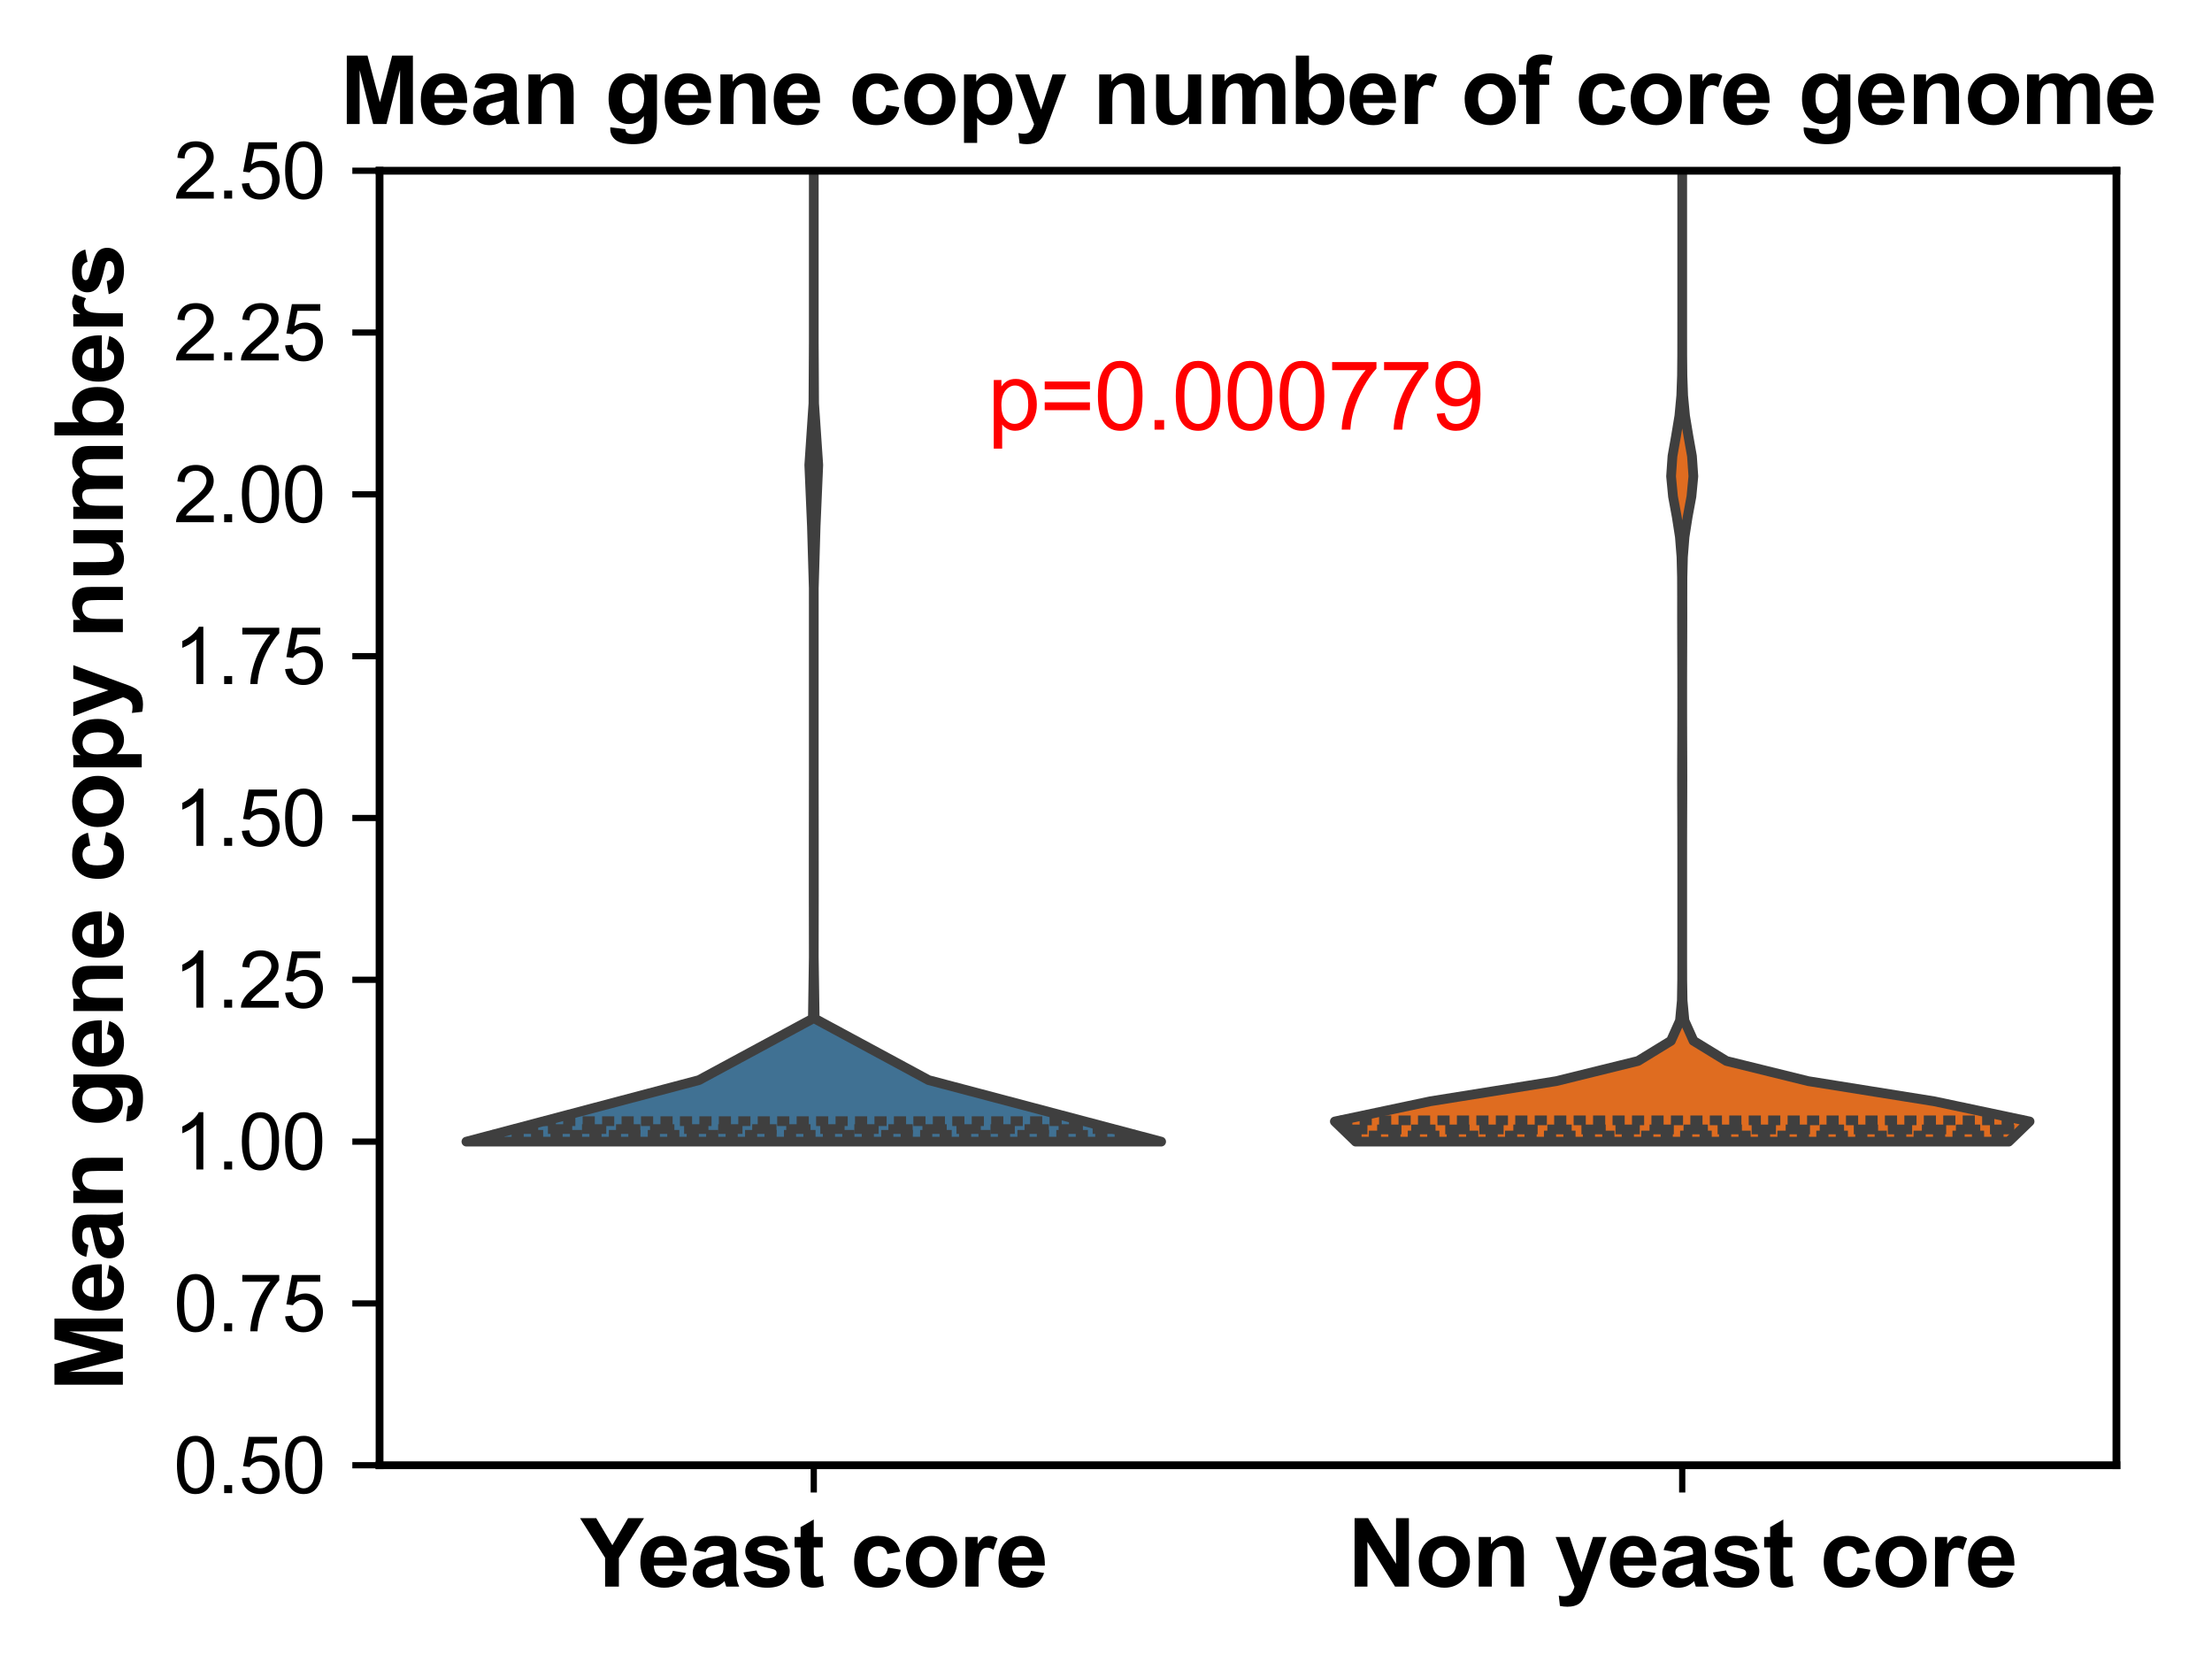 <?xml version="1.0" encoding="utf-8" standalone="no"?>
<!DOCTYPE svg PUBLIC "-//W3C//DTD SVG 1.1//EN"
  "http://www.w3.org/Graphics/SVG/1.1/DTD/svg11.dtd">
<svg xmlns:xlink="http://www.w3.org/1999/xlink" width="284.257pt" height="213.571pt" viewBox="0 0 284.257 213.571" xmlns="http://www.w3.org/2000/svg" version="1.1">
 <defs>
  <style type="text/css">*{stroke-linejoin: round; stroke-linecap: butt}</style>
 </defs>
 <g id="figure_1">
  <g id="patch_1">
   <path d="M 0 213.571 
L 284.257 213.571 
L 284.257 0 
L 0 0 
L 0 213.571 
z
" style="fill: none"/>
  </g>
  <g id="axes_1">
   <g id="patch_2">
    <path d="M 48.776 188.256 
L 271.976 188.256 
L 271.976 21.936 
L 48.776 21.936 
L 48.776 188.256 
z
" style="fill: none"/>
   </g>
   <g id="PolyCollection_1">
    <path d="M 149.216 146.676 
L 59.936 146.676 
L 89.82 138.773 
L 104.46 130.869 
L 104.576 122.966 
L 104.564 115.063 
L 104.566 107.16 
L 104.576 99.257 
L 104.576 91.354 
L 104.576 83.451 
L 104.574 75.548 
L 104.34 67.645 
L 103.998 59.741 
L 104.533 51.838 
L 104.576 43.935 
L 104.576 36.032 
L 104.576 28.129 
L 104.576 20.226 
L 104.576 12.323 
L 104.576 4.42 
L 104.576 -3.483 
L 104.576 -11.386 
L 104.568 -19.29 
L 104.562 -27.193 
L 104.576 -35.096 
L 104.576 -42.999 
L 104.576 -50.902 
L 104.576 -58.805 
L 104.576 -66.708 
L 104.576 -74.611 
L 104.576 -82.514 
L 104.576 -90.418 
L 104.576 -98.321 
L 104.576 -106.224 
L 104.576 -114.127 
L 104.576 -122.03 
L 104.576 -129.933 
L 104.576 -137.836 
L 104.576 -145.739 
L 104.576 -153.642 
L 104.576 -161.545 
L 104.576 -169.449 
L 104.576 -177.352 
L 104.576 -185.255 
L 104.576 -193.158 
L 104.576 -201.061 
L 104.576 -208.964 
L 104.576 -216.867 
L 104.576 -224.77 
L 104.576 -232.673 
L 104.576 -240.577 
L 104.576 -248.48 
L 104.576 -256.383 
L 104.576 -264.286 
L 104.576 -272.189 
L 104.576 -280.092 
L 104.576 -287.995 
L 104.576 -295.898 
L 104.576 -303.801 
L 104.576 -311.704 
L 104.576 -319.608 
L 104.576 -327.511 
L 104.576 -335.414 
L 104.576 -343.317 
L 104.576 -351.22 
L 104.576 -359.123 
L 104.576 -367.026 
L 104.576 -374.929 
L 104.576 -382.832 
L 104.576 -390.736 
L 104.576 -398.639 
L 104.576 -406.542 
L 104.576 -414.445 
L 104.576 -422.348 
L 104.576 -430.251 
L 104.576 -438.154 
L 104.576 -446.057 
L 104.576 -453.96 
L 104.576 -461.863 
L 104.576 -469.767 
L 104.576 -477.67 
L 104.576 -485.573 
L 104.576 -493.476 
L 104.576 -501.379 
L 104.576 -509.282 
L 104.576 -517.185 
L 104.576 -525.088 
L 104.576 -532.991 
L 104.576 -540.895 
L 104.576 -548.798 
L 104.576 -556.701 
L 104.576 -564.604 
L 104.576 -572.507 
L 104.576 -580.41 
L 104.576 -588.313 
L 104.576 -596.216 
L 104.576 -604.119 
L 104.576 -612.022 
L 104.576 -619.926 
L 104.574 -627.829 
L 104.557 -635.732 
L 104.595 -635.732 
L 104.595 -635.732 
L 104.578 -627.829 
L 104.576 -619.926 
L 104.576 -612.022 
L 104.576 -604.119 
L 104.576 -596.216 
L 104.576 -588.313 
L 104.576 -580.41 
L 104.576 -572.507 
L 104.576 -564.604 
L 104.576 -556.701 
L 104.576 -548.798 
L 104.576 -540.895 
L 104.576 -532.991 
L 104.576 -525.088 
L 104.576 -517.185 
L 104.576 -509.282 
L 104.576 -501.379 
L 104.576 -493.476 
L 104.576 -485.573 
L 104.576 -477.67 
L 104.576 -469.767 
L 104.576 -461.863 
L 104.576 -453.96 
L 104.576 -446.057 
L 104.576 -438.154 
L 104.576 -430.251 
L 104.576 -422.348 
L 104.576 -414.445 
L 104.576 -406.542 
L 104.576 -398.639 
L 104.576 -390.736 
L 104.576 -382.832 
L 104.576 -374.929 
L 104.576 -367.026 
L 104.576 -359.123 
L 104.576 -351.22 
L 104.576 -343.317 
L 104.576 -335.414 
L 104.576 -327.511 
L 104.576 -319.608 
L 104.576 -311.704 
L 104.576 -303.801 
L 104.576 -295.898 
L 104.576 -287.995 
L 104.576 -280.092 
L 104.576 -272.189 
L 104.576 -264.286 
L 104.576 -256.383 
L 104.576 -248.48 
L 104.576 -240.577 
L 104.576 -232.673 
L 104.576 -224.77 
L 104.576 -216.867 
L 104.576 -208.964 
L 104.576 -201.061 
L 104.576 -193.158 
L 104.576 -185.255 
L 104.576 -177.352 
L 104.576 -169.449 
L 104.576 -161.545 
L 104.576 -153.642 
L 104.576 -145.739 
L 104.576 -137.836 
L 104.576 -129.933 
L 104.576 -122.03 
L 104.576 -114.127 
L 104.576 -106.224 
L 104.576 -98.321 
L 104.576 -90.418 
L 104.576 -82.514 
L 104.576 -74.611 
L 104.576 -66.708 
L 104.576 -58.805 
L 104.576 -50.902 
L 104.576 -42.999 
L 104.576 -35.096 
L 104.59 -27.193 
L 104.584 -19.29 
L 104.576 -11.386 
L 104.576 -3.483 
L 104.576 4.42 
L 104.576 12.323 
L 104.576 20.226 
L 104.576 28.129 
L 104.576 36.032 
L 104.576 43.935 
L 104.619 51.838 
L 105.154 59.741 
L 104.812 67.645 
L 104.578 75.548 
L 104.576 83.451 
L 104.576 91.354 
L 104.576 99.257 
L 104.585 107.16 
L 104.588 115.063 
L 104.576 122.966 
L 104.692 130.869 
L 119.332 138.773 
L 149.216 146.676 
z
" clip-path="url(#p421afe4fdc)" style="fill: #407193; stroke: #3f3f3f; stroke-width: 1.25"/>
   </g>
   <g id="PolyCollection_2">
    <path d="M 258.133 146.676 
L 174.219 146.676 
L 171.536 144.085 
L 183.794 141.495 
L 199.985 138.905 
L 210.495 136.315 
L 214.726 133.725 
L 215.888 131.134 
L 216.127 128.544 
L 216.169 125.954 
L 216.175 123.364 
L 216.176 120.774 
L 216.176 118.183 
L 216.176 115.593 
L 216.176 113.003 
L 216.175 110.413 
L 216.172 107.823 
L 216.166 105.233 
L 216.156 102.642 
L 216.15 100.052 
L 216.155 97.462 
L 216.165 94.872 
L 216.172 92.282 
L 216.174 89.691 
L 216.172 87.101 
L 216.166 84.511 
L 216.156 81.921 
L 216.15 79.331 
L 216.152 76.74 
L 216.145 74.15 
L 216.081 71.56 
L 215.875 68.97 
L 215.471 66.38 
L 214.991 63.789 
L 214.744 61.199 
L 214.924 58.609 
L 215.382 56.019 
L 215.811 53.429 
L 216.054 50.838 
L 216.147 48.248 
L 216.171 45.658 
L 216.175 43.068 
L 216.176 40.478 
L 216.176 37.887 
L 216.176 35.297 
L 216.176 32.707 
L 216.176 30.117 
L 216.176 27.527 
L 216.176 24.937 
L 216.176 22.346 
L 216.175 19.756 
L 216.173 17.166 
L 216.167 14.576 
L 216.157 11.986 
L 216.15 9.395 
L 216.153 6.805 
L 216.162 4.215 
L 216.167 1.625 
L 216.164 -0.965 
L 216.154 -3.556 
L 216.147 -6.146 
L 216.145 -8.736 
L 216.145 -11.326 
L 216.145 -13.916 
L 216.147 -16.507 
L 216.144 -19.097 
L 216.134 -21.687 
L 216.126 -24.277 
L 216.133 -26.867 
L 216.151 -29.458 
L 216.166 -32.048 
L 216.173 -34.638 
L 216.175 -37.228 
L 216.176 -39.818 
L 216.176 -42.409 
L 216.176 -44.999 
L 216.176 -47.589 
L 216.176 -50.179 
L 216.176 -52.769 
L 216.176 -55.359 
L 216.176 -57.95 
L 216.176 -60.54 
L 216.176 -63.13 
L 216.176 -65.72 
L 216.176 -68.31 
L 216.176 -70.901 
L 216.176 -73.491 
L 216.176 -76.081 
L 216.176 -78.671 
L 216.176 -81.261 
L 216.176 -83.852 
L 216.176 -86.442 
L 216.176 -89.032 
L 216.176 -91.622 
L 216.176 -94.212 
L 216.176 -96.803 
L 216.175 -99.393 
L 216.172 -101.983 
L 216.165 -104.573 
L 216.155 -107.163 
L 216.15 -109.754 
L 216.202 -109.754 
L 216.202 -109.754 
L 216.197 -107.163 
L 216.187 -104.573 
L 216.18 -101.983 
L 216.177 -99.393 
L 216.176 -96.803 
L 216.176 -94.212 
L 216.176 -91.622 
L 216.176 -89.032 
L 216.176 -86.442 
L 216.176 -83.852 
L 216.176 -81.261 
L 216.176 -78.671 
L 216.176 -76.081 
L 216.176 -73.491 
L 216.176 -70.901 
L 216.176 -68.31 
L 216.176 -65.72 
L 216.176 -63.13 
L 216.176 -60.54 
L 216.176 -57.95 
L 216.176 -55.359 
L 216.176 -52.769 
L 216.176 -50.179 
L 216.176 -47.589 
L 216.176 -44.999 
L 216.176 -42.409 
L 216.176 -39.818 
L 216.176 -37.228 
L 216.179 -34.638 
L 216.186 -32.048 
L 216.201 -29.458 
L 216.219 -26.867 
L 216.225 -24.277 
L 216.218 -21.687 
L 216.208 -19.097 
L 216.205 -16.507 
L 216.207 -13.916 
L 216.207 -11.326 
L 216.207 -8.736 
L 216.205 -6.146 
L 216.198 -3.556 
L 216.188 -0.965 
L 216.185 1.625 
L 216.19 4.215 
L 216.199 6.805 
L 216.201 9.395 
L 216.195 11.986 
L 216.185 14.576 
L 216.179 17.166 
L 216.177 19.756 
L 216.176 22.346 
L 216.176 24.937 
L 216.176 27.527 
L 216.176 30.117 
L 216.176 32.707 
L 216.176 35.297 
L 216.176 37.887 
L 216.176 40.478 
L 216.177 43.068 
L 216.181 45.658 
L 216.205 48.248 
L 216.297 50.838 
L 216.541 53.429 
L 216.97 56.019 
L 217.428 58.609 
L 217.608 61.199 
L 217.361 63.789 
L 216.881 66.38 
L 216.477 68.97 
L 216.271 71.56 
L 216.207 74.15 
L 216.2 76.74 
L 216.202 79.331 
L 216.196 81.921 
L 216.186 84.511 
L 216.179 87.101 
L 216.178 89.691 
L 216.18 92.282 
L 216.187 94.872 
L 216.197 97.462 
L 216.202 100.052 
L 216.196 102.642 
L 216.186 105.233 
L 216.179 107.823 
L 216.177 110.413 
L 216.176 113.003 
L 216.176 115.593 
L 216.176 118.183 
L 216.176 120.774 
L 216.177 123.364 
L 216.183 125.954 
L 216.225 128.544 
L 216.464 131.134 
L 217.626 133.725 
L 221.857 136.315 
L 232.367 138.905 
L 248.558 141.495 
L 260.816 144.085 
L 258.133 146.676 
z
" clip-path="url(#p421afe4fdc)" style="fill: #df6c20; stroke: #3f3f3f; stroke-width: 1.25"/>
   </g>
   <g id="matplotlib.axis_1">
    <g id="xtick_1">
     <g id="line2d_1">
      <defs>
       <path id="m299fbe7c90" d="M 0 0 
L 0 3.5 
" style="stroke: #000000; stroke-width: 0.8"/>
      </defs>
      <g>
       <use xlink:href="#m299fbe7c90" x="104.576" y="188.256" style="stroke: #000000; stroke-width: 0.8"/>
      </g>
     </g>
     <g id="text_1">
      <!-- Yeast core -->
      <g transform="translate(74.556 203.845) scale(0.12 -0.12)">
       <defs>
        <path id="Arial-BoldMT-59" d="M 1669 0 
L 1669 1928 
L -9 4581 
L 1075 4581 
L 2153 2769 
L 3209 4581 
L 4275 4581 
L 2591 1922 
L 2591 0 
L 1669 0 
z
" transform="scale(0.016)"/>
        <path id="Arial-BoldMT-65" d="M 2381 1056 
L 3256 909 
Q 3088 428 2723 176 
Q 2359 -75 1813 -75 
Q 947 -75 531 491 
Q 203 944 203 1634 
Q 203 2459 634 2926 
Q 1066 3394 1725 3394 
Q 2466 3394 2894 2905 
Q 3322 2416 3303 1406 
L 1103 1406 
Q 1113 1016 1316 798 
Q 1519 581 1822 581 
Q 2028 581 2168 693 
Q 2309 806 2381 1056 
z
M 2431 1944 
Q 2422 2325 2234 2523 
Q 2047 2722 1778 2722 
Q 1491 2722 1303 2513 
Q 1116 2303 1119 1944 
L 2431 1944 
z
" transform="scale(0.016)"/>
        <path id="Arial-BoldMT-61" d="M 1116 2306 
L 319 2450 
Q 453 2931 781 3162 
Q 1109 3394 1756 3394 
Q 2344 3394 2631 3255 
Q 2919 3116 3036 2902 
Q 3153 2688 3153 2116 
L 3144 1091 
Q 3144 653 3186 445 
Q 3228 238 3344 0 
L 2475 0 
Q 2441 88 2391 259 
Q 2369 338 2359 363 
Q 2134 144 1878 34 
Q 1622 -75 1331 -75 
Q 819 -75 523 203 
Q 228 481 228 906 
Q 228 1188 362 1408 
Q 497 1628 739 1745 
Q 981 1863 1438 1950 
Q 2053 2066 2291 2166 
L 2291 2253 
Q 2291 2506 2166 2614 
Q 2041 2722 1694 2722 
Q 1459 2722 1328 2630 
Q 1197 2538 1116 2306 
z
M 2291 1594 
Q 2122 1538 1756 1459 
Q 1391 1381 1278 1306 
Q 1106 1184 1106 997 
Q 1106 813 1243 678 
Q 1381 544 1594 544 
Q 1831 544 2047 700 
Q 2206 819 2256 991 
Q 2291 1103 2291 1419 
L 2291 1594 
z
" transform="scale(0.016)"/>
        <path id="Arial-BoldMT-73" d="M 150 947 
L 1031 1081 
Q 1088 825 1259 692 
Q 1431 559 1741 559 
Q 2081 559 2253 684 
Q 2369 772 2369 919 
Q 2369 1019 2306 1084 
Q 2241 1147 2013 1200 
Q 950 1434 666 1628 
Q 272 1897 272 2375 
Q 272 2806 612 3100 
Q 953 3394 1669 3394 
Q 2350 3394 2681 3172 
Q 3013 2950 3138 2516 
L 2309 2363 
Q 2256 2556 2107 2659 
Q 1959 2763 1684 2763 
Q 1338 2763 1188 2666 
Q 1088 2597 1088 2488 
Q 1088 2394 1175 2328 
Q 1294 2241 1995 2081 
Q 2697 1922 2975 1691 
Q 3250 1456 3250 1038 
Q 3250 581 2869 253 
Q 2488 -75 1741 -75 
Q 1063 -75 667 200 
Q 272 475 150 947 
z
" transform="scale(0.016)"/>
        <path id="Arial-BoldMT-74" d="M 1981 3319 
L 1981 2619 
L 1381 2619 
L 1381 1281 
Q 1381 875 1398 808 
Q 1416 741 1477 697 
Q 1538 653 1625 653 
Q 1747 653 1978 738 
L 2053 56 
Q 1747 -75 1359 -75 
Q 1122 -75 931 4 
Q 741 84 652 211 
Q 563 338 528 553 
Q 500 706 500 1172 
L 500 2619 
L 97 2619 
L 97 3319 
L 500 3319 
L 500 3978 
L 1381 4491 
L 1381 3319 
L 1981 3319 
z
" transform="scale(0.016)"/>
        <path id="Arial-BoldMT-20" transform="scale(0.016)"/>
        <path id="Arial-BoldMT-63" d="M 3353 2338 
L 2488 2181 
Q 2444 2441 2289 2572 
Q 2134 2703 1888 2703 
Q 1559 2703 1364 2476 
Q 1169 2250 1169 1719 
Q 1169 1128 1367 884 
Q 1566 641 1900 641 
Q 2150 641 2309 783 
Q 2469 925 2534 1272 
L 3397 1125 
Q 3263 531 2881 228 
Q 2500 -75 1859 -75 
Q 1131 -75 698 384 
Q 266 844 266 1656 
Q 266 2478 700 2936 
Q 1134 3394 1875 3394 
Q 2481 3394 2839 3133 
Q 3197 2872 3353 2338 
z
" transform="scale(0.016)"/>
        <path id="Arial-BoldMT-6f" d="M 256 1706 
Q 256 2144 472 2553 
Q 688 2963 1083 3178 
Q 1478 3394 1966 3394 
Q 2719 3394 3200 2905 
Q 3681 2416 3681 1669 
Q 3681 916 3195 420 
Q 2709 -75 1972 -75 
Q 1516 -75 1102 131 
Q 688 338 472 736 
Q 256 1134 256 1706 
z
M 1156 1659 
Q 1156 1166 1390 903 
Q 1625 641 1969 641 
Q 2313 641 2545 903 
Q 2778 1166 2778 1666 
Q 2778 2153 2545 2415 
Q 2313 2678 1969 2678 
Q 1625 2678 1390 2415 
Q 1156 2153 1156 1659 
z
" transform="scale(0.016)"/>
        <path id="Arial-BoldMT-72" d="M 1300 0 
L 422 0 
L 422 3319 
L 1238 3319 
L 1238 2847 
Q 1447 3181 1614 3287 
Q 1781 3394 1994 3394 
Q 2294 3394 2572 3228 
L 2300 2463 
Q 2078 2606 1888 2606 
Q 1703 2606 1575 2504 
Q 1447 2403 1373 2137 
Q 1300 1872 1300 1025 
L 1300 0 
z
" transform="scale(0.016)"/>
       </defs>
       <use xlink:href="#Arial-BoldMT-59"/>
       <use xlink:href="#Arial-BoldMT-65" x="61.199"/>
       <use xlink:href="#Arial-BoldMT-61" x="116.814"/>
       <use xlink:href="#Arial-BoldMT-73" x="172.43"/>
       <use xlink:href="#Arial-BoldMT-74" x="228.045"/>
       <use xlink:href="#Arial-BoldMT-20" x="261.346"/>
       <use xlink:href="#Arial-BoldMT-63" x="289.129"/>
       <use xlink:href="#Arial-BoldMT-6f" x="344.744"/>
       <use xlink:href="#Arial-BoldMT-72" x="405.828"/>
       <use xlink:href="#Arial-BoldMT-65" x="444.744"/>
      </g>
     </g>
    </g>
    <g id="xtick_2">
     <g id="line2d_2">
      <g>
       <use xlink:href="#m299fbe7c90" x="216.176" y="188.256" style="stroke: #000000; stroke-width: 0.8"/>
      </g>
     </g>
     <g id="text_2">
      <!-- Non yeast core -->
      <g transform="translate(173.162 203.845) scale(0.12 -0.12)">
       <defs>
        <path id="Arial-BoldMT-4e" d="M 475 0 
L 475 4581 
L 1375 4581 
L 3250 1522 
L 3250 4581 
L 4109 4581 
L 4109 0 
L 3181 0 
L 1334 2988 
L 1334 0 
L 475 0 
z
" transform="scale(0.016)"/>
        <path id="Arial-BoldMT-6e" d="M 3478 0 
L 2600 0 
L 2600 1694 
Q 2600 2231 2544 2389 
Q 2488 2547 2361 2634 
Q 2234 2722 2056 2722 
Q 1828 2722 1647 2597 
Q 1466 2472 1398 2265 
Q 1331 2059 1331 1503 
L 1331 0 
L 453 0 
L 453 3319 
L 1269 3319 
L 1269 2831 
Q 1703 3394 2363 3394 
Q 2653 3394 2893 3289 
Q 3134 3184 3257 3021 
Q 3381 2859 3429 2653 
Q 3478 2447 3478 2063 
L 3478 0 
z
" transform="scale(0.016)"/>
        <path id="Arial-BoldMT-79" d="M 44 3319 
L 978 3319 
L 1772 963 
L 2547 3319 
L 3456 3319 
L 2284 125 
L 2075 -453 
Q 1959 -744 1854 -897 
Q 1750 -1050 1614 -1145 
Q 1478 -1241 1279 -1294 
Q 1081 -1347 831 -1347 
Q 578 -1347 334 -1294 
L 256 -606 
Q 463 -647 628 -647 
Q 934 -647 1081 -467 
Q 1228 -288 1306 -9 
L 44 3319 
z
" transform="scale(0.016)"/>
       </defs>
       <use xlink:href="#Arial-BoldMT-4e"/>
       <use xlink:href="#Arial-BoldMT-6f" x="72.217"/>
       <use xlink:href="#Arial-BoldMT-6e" x="133.301"/>
       <use xlink:href="#Arial-BoldMT-20" x="194.385"/>
       <use xlink:href="#Arial-BoldMT-79" x="222.168"/>
       <use xlink:href="#Arial-BoldMT-65" x="277.783"/>
       <use xlink:href="#Arial-BoldMT-61" x="333.398"/>
       <use xlink:href="#Arial-BoldMT-73" x="389.014"/>
       <use xlink:href="#Arial-BoldMT-74" x="444.629"/>
       <use xlink:href="#Arial-BoldMT-20" x="477.93"/>
       <use xlink:href="#Arial-BoldMT-63" x="505.713"/>
       <use xlink:href="#Arial-BoldMT-6f" x="561.328"/>
       <use xlink:href="#Arial-BoldMT-72" x="622.412"/>
       <use xlink:href="#Arial-BoldMT-65" x="661.328"/>
      </g>
     </g>
    </g>
   </g>
   <g id="matplotlib.axis_2">
    <g id="ytick_1">
     <g id="line2d_3">
      <defs>
       <path id="md2027f7e57" d="M 0 0 
L -3.5 0 
" style="stroke: #000000; stroke-width: 0.8"/>
      </defs>
      <g>
       <use xlink:href="#md2027f7e57" x="48.776" y="188.256" style="stroke: #000000; stroke-width: 0.8"/>
      </g>
     </g>
     <g id="text_3">
      <!-- 0.50 -->
      <g transform="translate(22.315 191.835) scale(0.1 -0.1)">
       <defs>
        <path id="ArialMT-30" d="M 266 2259 
Q 266 3072 433 3567 
Q 600 4063 929 4331 
Q 1259 4600 1759 4600 
Q 2128 4600 2406 4451 
Q 2684 4303 2865 4023 
Q 3047 3744 3150 3342 
Q 3253 2941 3253 2259 
Q 3253 1453 3087 958 
Q 2922 463 2592 192 
Q 2263 -78 1759 -78 
Q 1097 -78 719 397 
Q 266 969 266 2259 
z
M 844 2259 
Q 844 1131 1108 757 
Q 1372 384 1759 384 
Q 2147 384 2411 759 
Q 2675 1134 2675 2259 
Q 2675 3391 2411 3762 
Q 2147 4134 1753 4134 
Q 1366 4134 1134 3806 
Q 844 3388 844 2259 
z
" transform="scale(0.016)"/>
        <path id="ArialMT-2e" d="M 581 0 
L 581 641 
L 1222 641 
L 1222 0 
L 581 0 
z
" transform="scale(0.016)"/>
        <path id="ArialMT-35" d="M 266 1200 
L 856 1250 
Q 922 819 1161 601 
Q 1400 384 1738 384 
Q 2144 384 2425 690 
Q 2706 997 2706 1503 
Q 2706 1984 2436 2262 
Q 2166 2541 1728 2541 
Q 1456 2541 1237 2417 
Q 1019 2294 894 2097 
L 366 2166 
L 809 4519 
L 3088 4519 
L 3088 3981 
L 1259 3981 
L 1013 2750 
Q 1425 3038 1878 3038 
Q 2478 3038 2890 2622 
Q 3303 2206 3303 1553 
Q 3303 931 2941 478 
Q 2500 -78 1738 -78 
Q 1113 -78 717 272 
Q 322 622 266 1200 
z
" transform="scale(0.016)"/>
       </defs>
       <use xlink:href="#ArialMT-30"/>
       <use xlink:href="#ArialMT-2e" x="55.615"/>
       <use xlink:href="#ArialMT-35" x="83.398"/>
       <use xlink:href="#ArialMT-30" x="139.014"/>
      </g>
     </g>
    </g>
    <g id="ytick_2">
     <g id="line2d_4">
      <g>
       <use xlink:href="#md2027f7e57" x="48.776" y="167.466" style="stroke: #000000; stroke-width: 0.8"/>
      </g>
     </g>
     <g id="text_4">
      <!-- 0.75 -->
      <g transform="translate(22.315 171.045) scale(0.1 -0.1)">
       <defs>
        <path id="ArialMT-37" d="M 303 3981 
L 303 4522 
L 3269 4522 
L 3269 4084 
Q 2831 3619 2401 2847 
Q 1972 2075 1738 1259 
Q 1569 684 1522 0 
L 944 0 
Q 953 541 1156 1306 
Q 1359 2072 1739 2783 
Q 2119 3494 2547 3981 
L 303 3981 
z
" transform="scale(0.016)"/>
       </defs>
       <use xlink:href="#ArialMT-30"/>
       <use xlink:href="#ArialMT-2e" x="55.615"/>
       <use xlink:href="#ArialMT-37" x="83.398"/>
       <use xlink:href="#ArialMT-35" x="139.014"/>
      </g>
     </g>
    </g>
    <g id="ytick_3">
     <g id="line2d_5">
      <g>
       <use xlink:href="#md2027f7e57" x="48.776" y="146.676" style="stroke: #000000; stroke-width: 0.8"/>
      </g>
     </g>
     <g id="text_5">
      <!-- 1.00 -->
      <g transform="translate(22.315 150.255) scale(0.1 -0.1)">
       <defs>
        <path id="ArialMT-31" d="M 2384 0 
L 1822 0 
L 1822 3584 
Q 1619 3391 1289 3197 
Q 959 3003 697 2906 
L 697 3450 
Q 1169 3672 1522 3987 
Q 1875 4303 2022 4600 
L 2384 4600 
L 2384 0 
z
" transform="scale(0.016)"/>
       </defs>
       <use xlink:href="#ArialMT-31"/>
       <use xlink:href="#ArialMT-2e" x="55.615"/>
       <use xlink:href="#ArialMT-30" x="83.398"/>
       <use xlink:href="#ArialMT-30" x="139.014"/>
      </g>
     </g>
    </g>
    <g id="ytick_4">
     <g id="line2d_6">
      <g>
       <use xlink:href="#md2027f7e57" x="48.776" y="125.886" style="stroke: #000000; stroke-width: 0.8"/>
      </g>
     </g>
     <g id="text_6">
      <!-- 1.25 -->
      <g transform="translate(22.315 129.465) scale(0.1 -0.1)">
       <defs>
        <path id="ArialMT-32" d="M 3222 541 
L 3222 0 
L 194 0 
Q 188 203 259 391 
Q 375 700 629 1000 
Q 884 1300 1366 1694 
Q 2113 2306 2375 2664 
Q 2638 3022 2638 3341 
Q 2638 3675 2398 3904 
Q 2159 4134 1775 4134 
Q 1369 4134 1125 3890 
Q 881 3647 878 3216 
L 300 3275 
Q 359 3922 746 4261 
Q 1134 4600 1788 4600 
Q 2447 4600 2831 4234 
Q 3216 3869 3216 3328 
Q 3216 3053 3103 2787 
Q 2991 2522 2730 2228 
Q 2469 1934 1863 1422 
Q 1356 997 1212 845 
Q 1069 694 975 541 
L 3222 541 
z
" transform="scale(0.016)"/>
       </defs>
       <use xlink:href="#ArialMT-31"/>
       <use xlink:href="#ArialMT-2e" x="55.615"/>
       <use xlink:href="#ArialMT-32" x="83.398"/>
       <use xlink:href="#ArialMT-35" x="139.014"/>
      </g>
     </g>
    </g>
    <g id="ytick_5">
     <g id="line2d_7">
      <g>
       <use xlink:href="#md2027f7e57" x="48.776" y="105.096" style="stroke: #000000; stroke-width: 0.8"/>
      </g>
     </g>
     <g id="text_7">
      <!-- 1.50 -->
      <g transform="translate(22.315 108.675) scale(0.1 -0.1)">
       <use xlink:href="#ArialMT-31"/>
       <use xlink:href="#ArialMT-2e" x="55.615"/>
       <use xlink:href="#ArialMT-35" x="83.398"/>
       <use xlink:href="#ArialMT-30" x="139.014"/>
      </g>
     </g>
    </g>
    <g id="ytick_6">
     <g id="line2d_8">
      <g>
       <use xlink:href="#md2027f7e57" x="48.776" y="84.306" style="stroke: #000000; stroke-width: 0.8"/>
      </g>
     </g>
     <g id="text_8">
      <!-- 1.75 -->
      <g transform="translate(22.315 87.885) scale(0.1 -0.1)">
       <use xlink:href="#ArialMT-31"/>
       <use xlink:href="#ArialMT-2e" x="55.615"/>
       <use xlink:href="#ArialMT-37" x="83.398"/>
       <use xlink:href="#ArialMT-35" x="139.014"/>
      </g>
     </g>
    </g>
    <g id="ytick_7">
     <g id="line2d_9">
      <g>
       <use xlink:href="#md2027f7e57" x="48.776" y="63.516" style="stroke: #000000; stroke-width: 0.8"/>
      </g>
     </g>
     <g id="text_9">
      <!-- 2.00 -->
      <g transform="translate(22.315 67.095) scale(0.1 -0.1)">
       <use xlink:href="#ArialMT-32"/>
       <use xlink:href="#ArialMT-2e" x="55.615"/>
       <use xlink:href="#ArialMT-30" x="83.398"/>
       <use xlink:href="#ArialMT-30" x="139.014"/>
      </g>
     </g>
    </g>
    <g id="ytick_8">
     <g id="line2d_10">
      <g>
       <use xlink:href="#md2027f7e57" x="48.776" y="42.726" style="stroke: #000000; stroke-width: 0.8"/>
      </g>
     </g>
     <g id="text_10">
      <!-- 2.25 -->
      <g transform="translate(22.315 46.305) scale(0.1 -0.1)">
       <use xlink:href="#ArialMT-32"/>
       <use xlink:href="#ArialMT-2e" x="55.615"/>
       <use xlink:href="#ArialMT-32" x="83.398"/>
       <use xlink:href="#ArialMT-35" x="139.014"/>
      </g>
     </g>
    </g>
    <g id="ytick_9">
     <g id="line2d_11">
      <g>
       <use xlink:href="#md2027f7e57" x="48.776" y="21.936" style="stroke: #000000; stroke-width: 0.8"/>
      </g>
     </g>
     <g id="text_11">
      <!-- 2.50 -->
      <g transform="translate(22.315 25.515) scale(0.1 -0.1)">
       <use xlink:href="#ArialMT-32"/>
       <use xlink:href="#ArialMT-2e" x="55.615"/>
       <use xlink:href="#ArialMT-35" x="83.398"/>
       <use xlink:href="#ArialMT-30" x="139.014"/>
      </g>
     </g>
    </g>
    <g id="text_12">
     <!-- Mean gene copy numbers -->
     <g transform="translate(15.789 178.775) rotate(-90) scale(0.12 -0.12)">
      <defs>
       <path id="Arial-BoldMT-4d" d="M 453 0 
L 453 4581 
L 1838 4581 
L 2669 1456 
L 3491 4581 
L 4878 4581 
L 4878 0 
L 4019 0 
L 4019 3606 
L 3109 0 
L 2219 0 
L 1313 3606 
L 1313 0 
L 453 0 
z
" transform="scale(0.016)"/>
       <path id="Arial-BoldMT-67" d="M 378 -219 
L 1381 -341 
Q 1406 -516 1497 -581 
Q 1622 -675 1891 -675 
Q 2234 -675 2406 -572 
Q 2522 -503 2581 -350 
Q 2622 -241 2622 53 
L 2622 538 
Q 2228 0 1628 0 
Q 959 0 569 566 
Q 263 1013 263 1678 
Q 263 2513 664 2953 
Q 1066 3394 1663 3394 
Q 2278 3394 2678 2853 
L 2678 3319 
L 3500 3319 
L 3500 341 
Q 3500 -247 3403 -537 
Q 3306 -828 3131 -993 
Q 2956 -1159 2664 -1253 
Q 2372 -1347 1925 -1347 
Q 1081 -1347 728 -1058 
Q 375 -769 375 -325 
Q 375 -281 378 -219 
z
M 1163 1728 
Q 1163 1200 1367 954 
Q 1572 709 1872 709 
Q 2194 709 2416 961 
Q 2638 1213 2638 1706 
Q 2638 2222 2425 2472 
Q 2213 2722 1888 2722 
Q 1572 2722 1367 2476 
Q 1163 2231 1163 1728 
z
" transform="scale(0.016)"/>
       <path id="Arial-BoldMT-70" d="M 434 3319 
L 1253 3319 
L 1253 2831 
Q 1413 3081 1684 3237 
Q 1956 3394 2288 3394 
Q 2866 3394 3269 2941 
Q 3672 2488 3672 1678 
Q 3672 847 3265 386 
Q 2859 -75 2281 -75 
Q 2006 -75 1782 34 
Q 1559 144 1313 409 
L 1313 -1263 
L 434 -1263 
L 434 3319 
z
M 1303 1716 
Q 1303 1156 1525 889 
Q 1747 622 2066 622 
Q 2372 622 2575 867 
Q 2778 1113 2778 1672 
Q 2778 2194 2568 2447 
Q 2359 2700 2050 2700 
Q 1728 2700 1515 2451 
Q 1303 2203 1303 1716 
z
" transform="scale(0.016)"/>
       <path id="Arial-BoldMT-75" d="M 2644 0 
L 2644 497 
Q 2463 231 2167 78 
Q 1872 -75 1544 -75 
Q 1209 -75 943 72 
Q 678 219 559 484 
Q 441 750 441 1219 
L 441 3319 
L 1319 3319 
L 1319 1794 
Q 1319 1094 1367 936 
Q 1416 778 1544 686 
Q 1672 594 1869 594 
Q 2094 594 2272 717 
Q 2450 841 2515 1023 
Q 2581 1206 2581 1919 
L 2581 3319 
L 3459 3319 
L 3459 0 
L 2644 0 
z
" transform="scale(0.016)"/>
       <path id="Arial-BoldMT-6d" d="M 394 3319 
L 1203 3319 
L 1203 2866 
Q 1638 3394 2238 3394 
Q 2556 3394 2790 3262 
Q 3025 3131 3175 2866 
Q 3394 3131 3647 3262 
Q 3900 3394 4188 3394 
Q 4553 3394 4806 3245 
Q 5059 3097 5184 2809 
Q 5275 2597 5275 2122 
L 5275 0 
L 4397 0 
L 4397 1897 
Q 4397 2391 4306 2534 
Q 4184 2722 3931 2722 
Q 3747 2722 3584 2609 
Q 3422 2497 3350 2280 
Q 3278 2063 3278 1594 
L 3278 0 
L 2400 0 
L 2400 1819 
Q 2400 2303 2353 2443 
Q 2306 2584 2207 2653 
Q 2109 2722 1941 2722 
Q 1738 2722 1575 2612 
Q 1413 2503 1342 2297 
Q 1272 2091 1272 1613 
L 1272 0 
L 394 0 
L 394 3319 
z
" transform="scale(0.016)"/>
       <path id="Arial-BoldMT-62" d="M 422 0 
L 422 4581 
L 1300 4581 
L 1300 2931 
Q 1706 3394 2263 3394 
Q 2869 3394 3266 2955 
Q 3663 2516 3663 1694 
Q 3663 844 3258 384 
Q 2853 -75 2275 -75 
Q 1991 -75 1714 67 
Q 1438 209 1238 488 
L 1238 0 
L 422 0 
z
M 1294 1731 
Q 1294 1216 1456 969 
Q 1684 619 2063 619 
Q 2353 619 2558 867 
Q 2763 1116 2763 1650 
Q 2763 2219 2556 2470 
Q 2350 2722 2028 2722 
Q 1713 2722 1503 2476 
Q 1294 2231 1294 1731 
z
" transform="scale(0.016)"/>
      </defs>
      <use xlink:href="#Arial-BoldMT-4d"/>
      <use xlink:href="#Arial-BoldMT-65" x="83.301"/>
      <use xlink:href="#Arial-BoldMT-61" x="138.916"/>
      <use xlink:href="#Arial-BoldMT-6e" x="194.531"/>
      <use xlink:href="#Arial-BoldMT-20" x="255.615"/>
      <use xlink:href="#Arial-BoldMT-67" x="283.398"/>
      <use xlink:href="#Arial-BoldMT-65" x="344.482"/>
      <use xlink:href="#Arial-BoldMT-6e" x="400.098"/>
      <use xlink:href="#Arial-BoldMT-65" x="461.182"/>
      <use xlink:href="#Arial-BoldMT-20" x="516.797"/>
      <use xlink:href="#Arial-BoldMT-63" x="544.58"/>
      <use xlink:href="#Arial-BoldMT-6f" x="600.195"/>
      <use xlink:href="#Arial-BoldMT-70" x="661.279"/>
      <use xlink:href="#Arial-BoldMT-79" x="722.363"/>
      <use xlink:href="#Arial-BoldMT-20" x="777.979"/>
      <use xlink:href="#Arial-BoldMT-6e" x="805.762"/>
      <use xlink:href="#Arial-BoldMT-75" x="866.846"/>
      <use xlink:href="#Arial-BoldMT-6d" x="927.93"/>
      <use xlink:href="#Arial-BoldMT-62" x="1016.846"/>
      <use xlink:href="#Arial-BoldMT-65" x="1077.93"/>
      <use xlink:href="#Arial-BoldMT-72" x="1133.545"/>
      <use xlink:href="#Arial-BoldMT-73" x="1172.461"/>
     </g>
    </g>
   </g>
   <g id="line2d_12">
    <path d="M 63.242 145.801 
L 145.91 145.801 
" clip-path="url(#p421afe4fdc)" style="fill: none; stroke-dasharray: 1.562,0.938; stroke-dashoffset: 0; stroke: #3f3f3f; stroke-width: 1.25"/>
   </g>
   <g id="line2d_13">
    <path d="M 66.037 145.062 
L 143.115 145.062 
" clip-path="url(#p421afe4fdc)" style="fill: none; stroke-dasharray: 3.125,1.25; stroke-dashoffset: 0; stroke: #3f3f3f; stroke-width: 1.25"/>
   </g>
   <g id="line2d_14">
    <path d="M 69.874 144.047 
L 139.278 144.047 
" clip-path="url(#p421afe4fdc)" style="fill: none; stroke-dasharray: 1.562,0.938; stroke-dashoffset: 0; stroke: #3f3f3f; stroke-width: 1.25"/>
   </g>
   <g id="line2d_15">
    <path d="M 173.408 145.893 
L 258.944 145.893 
" clip-path="url(#p421afe4fdc)" style="fill: none; stroke-dasharray: 1.562,0.938; stroke-dashoffset: 0; stroke: #3f3f3f; stroke-width: 1.25"/>
   </g>
   <g id="line2d_16">
    <path d="M 172.598 145.111 
L 259.754 145.111 
" clip-path="url(#p421afe4fdc)" style="fill: none; stroke-dasharray: 3.125,1.25; stroke-dashoffset: 0; stroke: #3f3f3f; stroke-width: 1.25"/>
   </g>
   <g id="line2d_17">
    <path d="M 172.221 143.941 
L 260.131 143.941 
" clip-path="url(#p421afe4fdc)" style="fill: none; stroke-dasharray: 1.562,0.938; stroke-dashoffset: 0; stroke: #3f3f3f; stroke-width: 1.25"/>
   </g>
   <g id="patch_3">
    <path d="M 48.776 188.256 
L 48.776 21.936 
" style="fill: none; stroke: #000000; stroke-linejoin: miter; stroke-linecap: square"/>
   </g>
   <g id="patch_4">
    <path d="M 271.976 188.256 
L 271.976 21.936 
" style="fill: none; stroke: #000000; stroke-linejoin: miter; stroke-linecap: square"/>
   </g>
   <g id="patch_5">
    <path d="M 48.776 188.256 
L 271.976 188.256 
" style="fill: none; stroke: #000000; stroke-linejoin: miter; stroke-linecap: square"/>
   </g>
   <g id="patch_6">
    <path d="M 48.776 21.936 
L 271.976 21.936 
" style="fill: none; stroke: #000000; stroke-linejoin: miter; stroke-linecap: square"/>
   </g>
   <g id="text_13">
    <!-- p=0.000779 -->
    <g style="fill: #ff0000" transform="translate(126.896 55.2) scale(0.12 -0.12)">
     <defs>
      <path id="ArialMT-70" d="M 422 -1272 
L 422 3319 
L 934 3319 
L 934 2888 
Q 1116 3141 1344 3267 
Q 1572 3394 1897 3394 
Q 2322 3394 2647 3175 
Q 2972 2956 3137 2557 
Q 3303 2159 3303 1684 
Q 3303 1175 3120 767 
Q 2938 359 2589 142 
Q 2241 -75 1856 -75 
Q 1575 -75 1351 44 
Q 1128 163 984 344 
L 984 -1272 
L 422 -1272 
z
M 931 1641 
Q 931 1000 1190 694 
Q 1450 388 1819 388 
Q 2194 388 2461 705 
Q 2728 1022 2728 1688 
Q 2728 2322 2467 2637 
Q 2206 2953 1844 2953 
Q 1484 2953 1207 2617 
Q 931 2281 931 1641 
z
" transform="scale(0.016)"/>
      <path id="ArialMT-3d" d="M 3381 2694 
L 356 2694 
L 356 3219 
L 3381 3219 
L 3381 2694 
z
M 3381 1303 
L 356 1303 
L 356 1828 
L 3381 1828 
L 3381 1303 
z
" transform="scale(0.016)"/>
      <path id="ArialMT-39" d="M 350 1059 
L 891 1109 
Q 959 728 1153 556 
Q 1347 384 1650 384 
Q 1909 384 2104 503 
Q 2300 622 2425 820 
Q 2550 1019 2634 1356 
Q 2719 1694 2719 2044 
Q 2719 2081 2716 2156 
Q 2547 1888 2255 1720 
Q 1963 1553 1622 1553 
Q 1053 1553 659 1965 
Q 266 2378 266 3053 
Q 266 3750 677 4175 
Q 1088 4600 1706 4600 
Q 2153 4600 2523 4359 
Q 2894 4119 3086 3673 
Q 3278 3228 3278 2384 
Q 3278 1506 3087 986 
Q 2897 466 2520 194 
Q 2144 -78 1638 -78 
Q 1100 -78 759 220 
Q 419 519 350 1059 
z
M 2653 3081 
Q 2653 3566 2395 3850 
Q 2138 4134 1775 4134 
Q 1400 4134 1122 3828 
Q 844 3522 844 3034 
Q 844 2597 1108 2323 
Q 1372 2050 1759 2050 
Q 2150 2050 2401 2323 
Q 2653 2597 2653 3081 
z
" transform="scale(0.016)"/>
     </defs>
     <use xlink:href="#ArialMT-70"/>
     <use xlink:href="#ArialMT-3d" x="55.615"/>
     <use xlink:href="#ArialMT-30" x="114.014"/>
     <use xlink:href="#ArialMT-2e" x="169.629"/>
     <use xlink:href="#ArialMT-30" x="197.412"/>
     <use xlink:href="#ArialMT-30" x="253.027"/>
     <use xlink:href="#ArialMT-30" x="308.643"/>
     <use xlink:href="#ArialMT-37" x="364.258"/>
     <use xlink:href="#ArialMT-37" x="419.873"/>
     <use xlink:href="#ArialMT-39" x="475.488"/>
    </g>
   </g>
   <g id="text_14">
    <!-- Mean gene copy number of core genome -->
    <g transform="translate(43.695 15.936) scale(0.12 -0.12)">
     <defs>
      <path id="Arial-BoldMT-66" d="M 75 3319 
L 563 3319 
L 563 3569 
Q 563 3988 652 4194 
Q 741 4400 980 4529 
Q 1219 4659 1584 4659 
Q 1959 4659 2319 4547 
L 2200 3934 
Q 1991 3984 1797 3984 
Q 1606 3984 1523 3895 
Q 1441 3806 1441 3553 
L 1441 3319 
L 2097 3319 
L 2097 2628 
L 1441 2628 
L 1441 0 
L 563 0 
L 563 2628 
L 75 2628 
L 75 3319 
z
" transform="scale(0.016)"/>
     </defs>
     <use xlink:href="#Arial-BoldMT-4d"/>
     <use xlink:href="#Arial-BoldMT-65" x="83.301"/>
     <use xlink:href="#Arial-BoldMT-61" x="138.916"/>
     <use xlink:href="#Arial-BoldMT-6e" x="194.531"/>
     <use xlink:href="#Arial-BoldMT-20" x="255.615"/>
     <use xlink:href="#Arial-BoldMT-67" x="283.398"/>
     <use xlink:href="#Arial-BoldMT-65" x="344.482"/>
     <use xlink:href="#Arial-BoldMT-6e" x="400.098"/>
     <use xlink:href="#Arial-BoldMT-65" x="461.182"/>
     <use xlink:href="#Arial-BoldMT-20" x="516.797"/>
     <use xlink:href="#Arial-BoldMT-63" x="544.58"/>
     <use xlink:href="#Arial-BoldMT-6f" x="600.195"/>
     <use xlink:href="#Arial-BoldMT-70" x="661.279"/>
     <use xlink:href="#Arial-BoldMT-79" x="722.363"/>
     <use xlink:href="#Arial-BoldMT-20" x="777.979"/>
     <use xlink:href="#Arial-BoldMT-6e" x="805.762"/>
     <use xlink:href="#Arial-BoldMT-75" x="866.846"/>
     <use xlink:href="#Arial-BoldMT-6d" x="927.93"/>
     <use xlink:href="#Arial-BoldMT-62" x="1016.846"/>
     <use xlink:href="#Arial-BoldMT-65" x="1077.93"/>
     <use xlink:href="#Arial-BoldMT-72" x="1133.545"/>
     <use xlink:href="#Arial-BoldMT-20" x="1172.461"/>
     <use xlink:href="#Arial-BoldMT-6f" x="1200.244"/>
     <use xlink:href="#Arial-BoldMT-66" x="1261.328"/>
     <use xlink:href="#Arial-BoldMT-20" x="1294.629"/>
     <use xlink:href="#Arial-BoldMT-63" x="1322.412"/>
     <use xlink:href="#Arial-BoldMT-6f" x="1378.027"/>
     <use xlink:href="#Arial-BoldMT-72" x="1439.111"/>
     <use xlink:href="#Arial-BoldMT-65" x="1478.027"/>
     <use xlink:href="#Arial-BoldMT-20" x="1533.643"/>
     <use xlink:href="#Arial-BoldMT-67" x="1561.426"/>
     <use xlink:href="#Arial-BoldMT-65" x="1622.51"/>
     <use xlink:href="#Arial-BoldMT-6e" x="1678.125"/>
     <use xlink:href="#Arial-BoldMT-6f" x="1739.209"/>
     <use xlink:href="#Arial-BoldMT-6d" x="1800.293"/>
     <use xlink:href="#Arial-BoldMT-65" x="1889.209"/>
    </g>
   </g>
  </g>
 </g>
 <defs>
  <clipPath id="p421afe4fdc">
   <rect x="48.776" y="21.936" width="223.2" height="166.32"/>
  </clipPath>
 </defs>
</svg>
